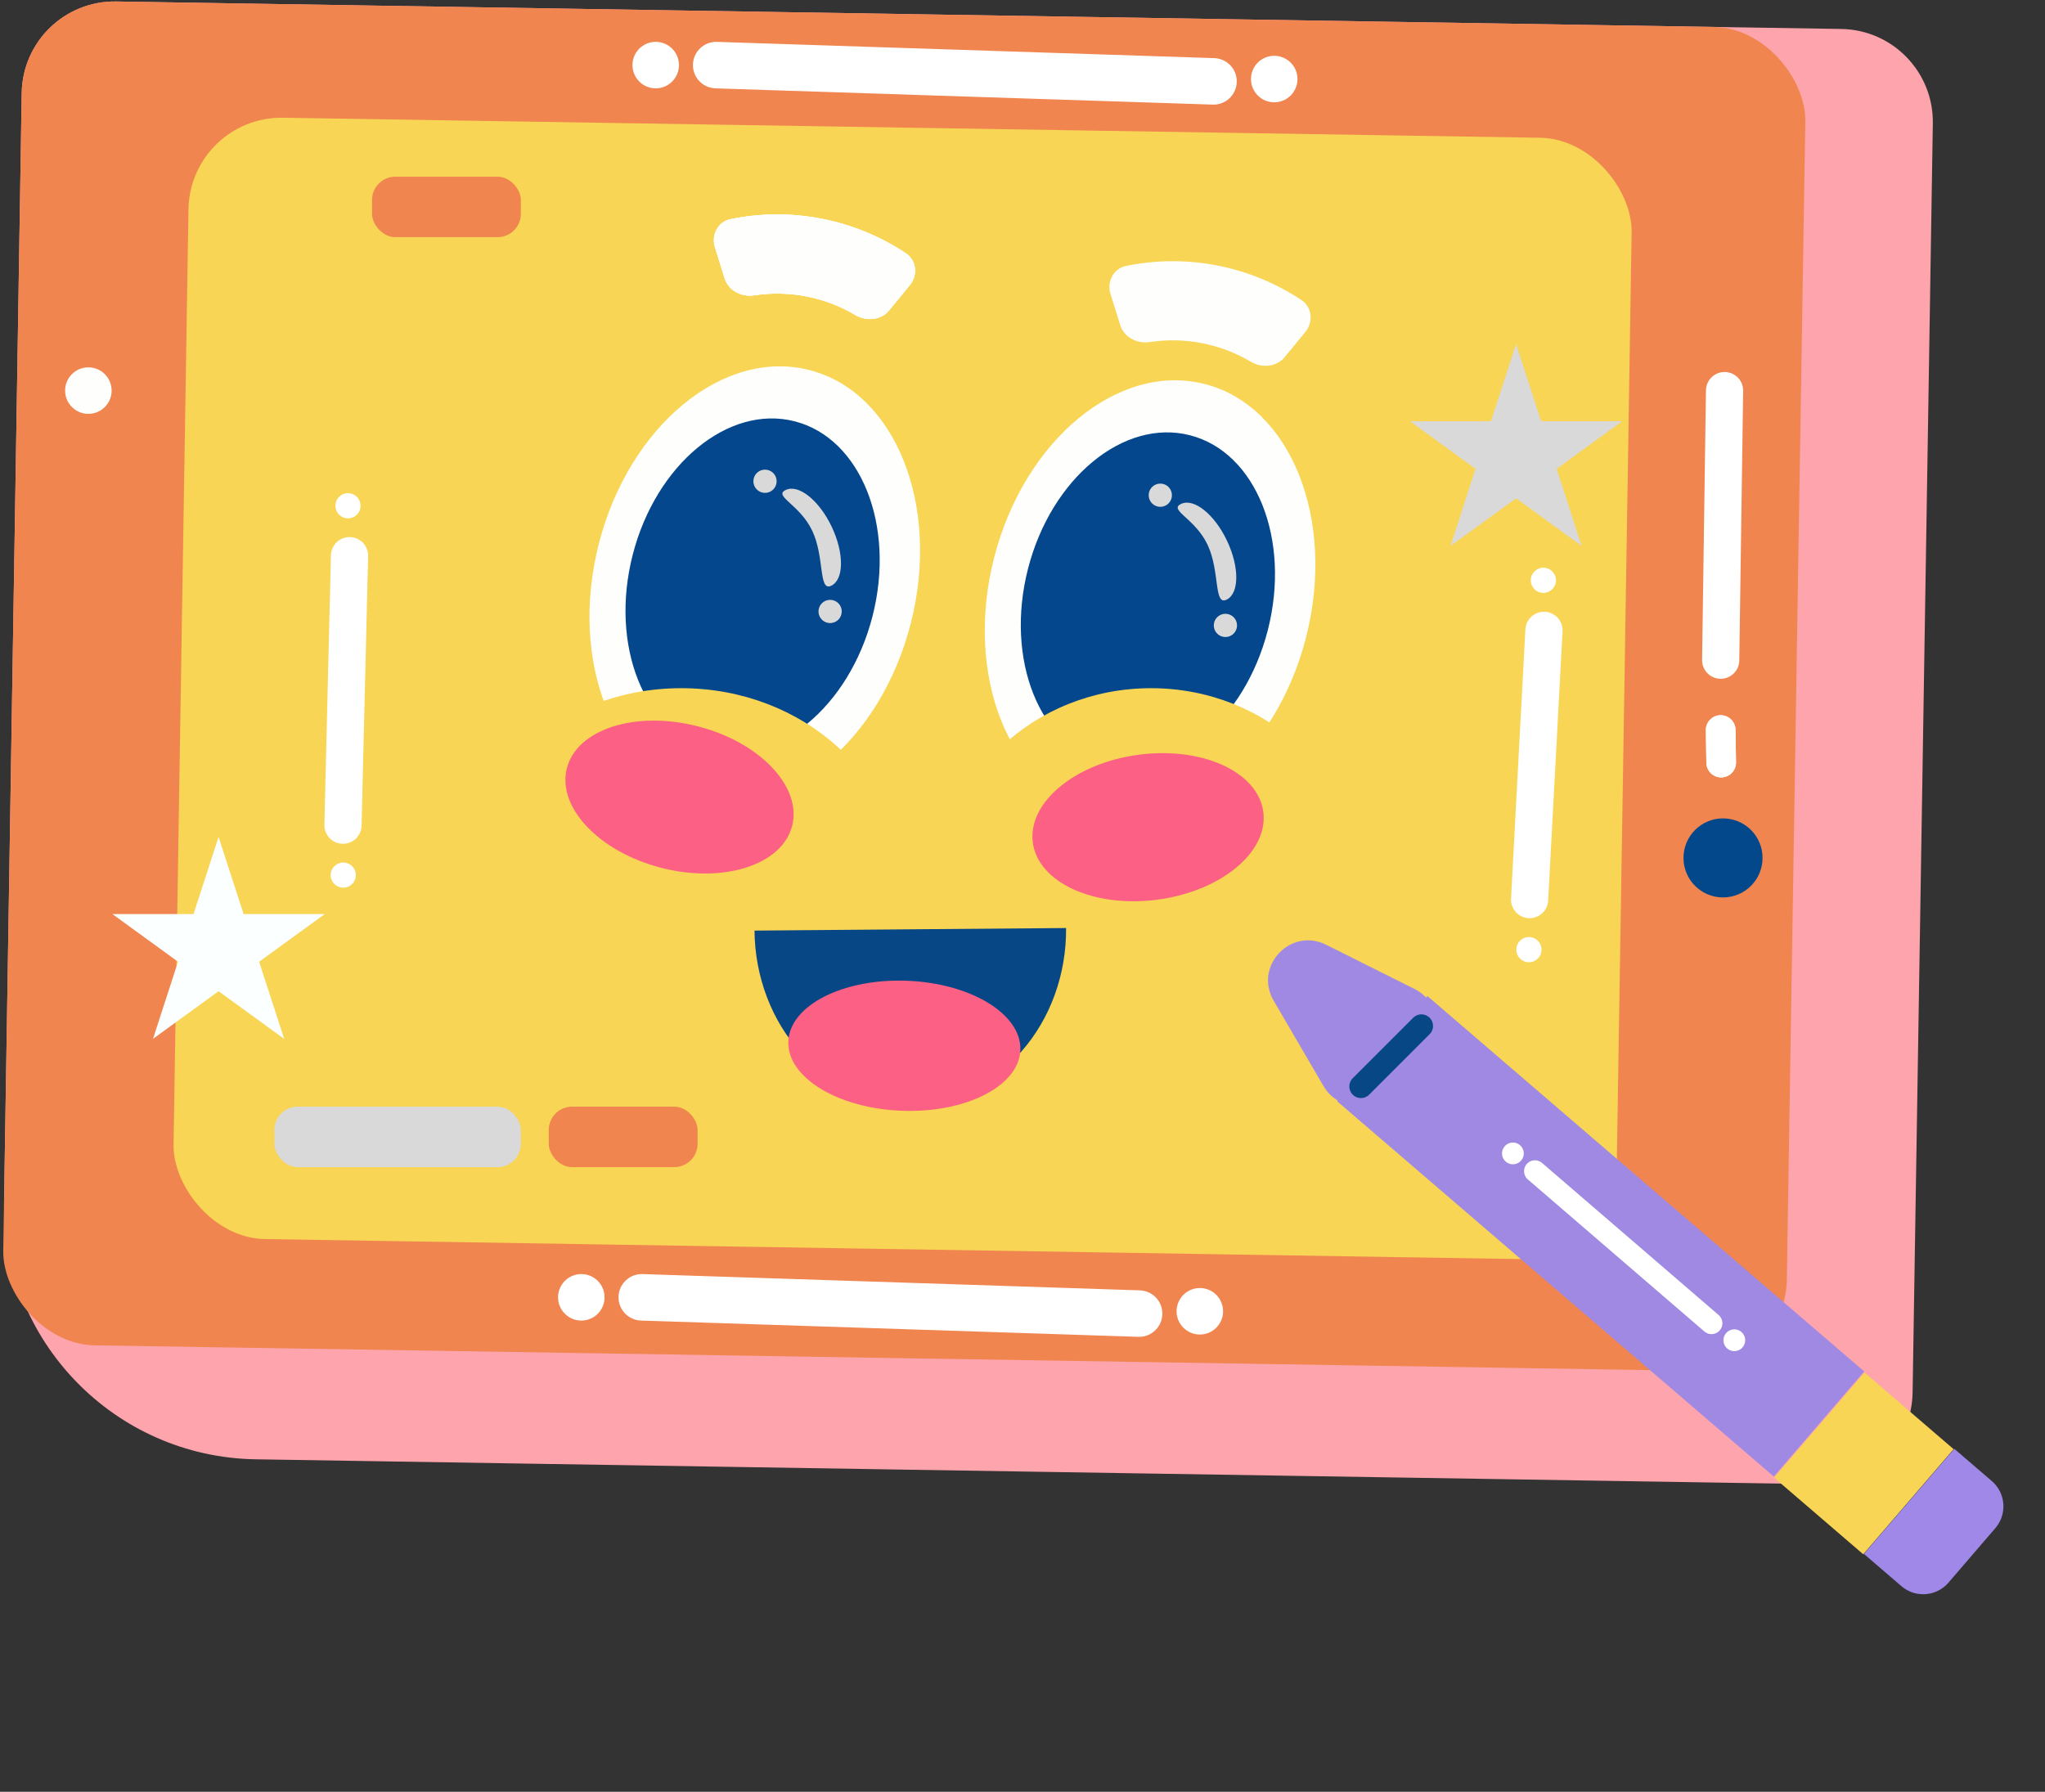 <svg width="194" height="170" viewBox="0 0 194 170" fill="none" xmlns="http://www.w3.org/2000/svg">
<rect x="0" y="0" width="194" height="170" fill="#333333" stroke="none"/>
<path d="M2.059 8.822C2.137 3.95 6.15 0.063 11.022 0.141L174.677 2.748C179.549 2.826 183.436 6.839 183.359 11.711L181.44 132.136C181.362 137.009 177.349 140.896 172.477 140.818L24.261 138.456C10.862 138.243 0.173 127.207 0.387 113.808L2.059 8.822Z" fill="#FEA4AC"/>
<rect x="2.2" width="169.222" height="127.517" rx="8.823" transform="rotate(0.913 2.2 0)" fill="#F0854F"/>
<rect x="18.019" y="11.029" width="136.925" height="106.405" rx="8.823" transform="rotate(0.913 18.019 11.029)" fill="#F8D555"/>
<circle cx="163.455" cy="81.397" r="3.75" fill="#03488B"/>
<circle cx="8.383" cy="37.059" r="2.206" fill="#FEFFFD"/>
<path d="M20.735 79.411L23.113 86.727H30.805L24.582 91.249L26.959 98.565L20.735 94.044L14.512 98.565L16.889 91.249L10.665 86.727H18.358L20.735 79.411Z" fill="#FBFFFF"/>
<path d="M143.823 32.647L146.2 39.963H153.893L147.669 44.485L150.046 51.801L143.823 47.279L137.599 51.801L139.976 44.485L133.753 39.963H141.445L143.823 32.647Z" fill="#D9D9D9"/>
<path d="M67.823 23.45C67.461 22.287 68.109 21.039 69.303 20.794C72.145 20.212 75.082 20.195 77.944 20.753C80.806 21.31 83.522 22.428 85.939 24.034C86.953 24.708 87.085 26.108 86.313 27.05L84.35 29.445C83.578 30.387 82.195 30.508 81.147 29.887C79.718 29.04 78.15 28.442 76.509 28.122C74.868 27.803 73.19 27.769 71.548 28.018C70.343 28.201 69.107 27.57 68.744 26.407L67.823 23.45Z" fill="#FEFFFD"/>
<path d="M67.823 23.45C67.461 22.287 68.109 21.039 69.303 20.794C72.145 20.212 75.082 20.195 77.944 20.753C80.806 21.31 83.522 22.428 85.939 24.034C86.953 24.708 87.085 26.108 86.313 27.05L84.35 29.445C83.578 30.387 82.195 30.508 81.147 29.887C79.718 29.04 78.15 28.442 76.509 28.122C74.868 27.803 73.19 27.769 71.548 28.018C70.343 28.201 69.107 27.57 68.744 26.407L67.823 23.45Z" fill="#FEFFFD"/>
<path d="M67.823 23.45C67.461 22.287 68.109 21.039 69.303 20.794C72.145 20.212 75.082 20.195 77.944 20.753C80.806 21.31 83.522 22.428 85.939 24.034C86.953 24.708 87.085 26.108 86.313 27.05L84.35 29.445C83.578 30.387 82.195 30.508 81.147 29.887C79.718 29.04 78.15 28.442 76.509 28.122C74.868 27.803 73.19 27.769 71.548 28.018C70.343 28.201 69.107 27.57 68.744 26.407L67.823 23.45Z" fill="#FEFFFD"/>
<path d="M105.347 27.886C104.985 26.723 105.633 25.474 106.826 25.23C109.669 24.648 112.606 24.631 115.468 25.188C118.33 25.745 121.046 26.863 123.462 28.469C124.477 29.144 124.609 30.544 123.837 31.486L121.874 33.881C121.102 34.823 119.719 34.944 118.671 34.323C117.242 33.476 115.674 32.877 114.033 32.558C112.392 32.238 110.714 32.205 109.072 32.454C107.867 32.636 106.63 32.005 106.268 30.842L105.347 27.886Z" fill="#FEFFFD"/>
<ellipse cx="71.602" cy="55.377" rx="15.271" ry="20.918" transform="rotate(14.371 71.602 55.377)" fill="#FEFFFD"/>
<ellipse cx="71.396" cy="55.555" rx="11.742" ry="16.085" transform="rotate(14.371 71.396 55.555)" fill="#04478C"/>
<path d="M78.851 55.576C77.632 56.154 78.243 52.867 77.054 50.357C75.865 47.846 73.327 47.063 74.545 46.486C75.764 45.909 77.716 47.476 78.905 49.986C80.094 52.496 80.07 54.999 78.851 55.576Z" fill="#D9D9D9"/>
<circle cx="78.75" cy="58.014" r="1.103" fill="#D9D9D9"/>
<circle cx="72.573" cy="45.661" r="1.103" fill="#D9D9D9"/>
<ellipse cx="109.102" cy="56.7" rx="15.271" ry="20.918" transform="rotate(14.371 109.102 56.7)" fill="#FEFFFD"/>
<ellipse cx="108.896" cy="56.878" rx="11.742" ry="16.085" transform="rotate(14.371 108.896 56.878)" fill="#04478C"/>
<path d="M116.351 56.9C115.132 57.477 115.743 54.19 114.554 51.68C113.365 49.17 110.826 48.387 112.045 47.81C113.264 47.232 115.215 48.799 116.404 51.309C117.593 53.82 117.569 56.322 116.351 56.9Z" fill="#D9D9D9"/>
<circle cx="116.249" cy="59.338" r="1.103" fill="#D9D9D9"/>
<circle cx="110.073" cy="46.985" r="1.103" fill="#D9D9D9"/>
<ellipse cx="64.632" cy="84.264" rx="20.956" ry="18.97" fill="#F8D555"/>
<ellipse cx="64.462" cy="75.624" rx="11.029" ry="6.933" transform="rotate(14.34 64.462 75.624)" fill="#FC6085"/>
<ellipse cx="109.191" cy="84.264" rx="20.073" ry="18.97" fill="#F8D555"/>
<ellipse cx="108.911" cy="78.484" rx="11.029" ry="6.933" transform="rotate(-7.637 108.911 78.484)" fill="#FC6085"/>
<path d="M71.577 88.293C71.613 92.671 73.205 96.857 76.002 99.93C78.799 103.003 82.572 104.711 86.492 104.679C90.411 104.646 94.156 102.876 96.902 99.758C99.648 96.639 101.171 92.428 101.135 88.05L86.356 88.171L71.577 88.293Z" fill="#074785"/>
<ellipse cx="85.791" cy="99.22" rx="6.173" ry="11.013" transform="rotate(-87.891 85.791 99.22)" fill="#FC6085"/>
<path d="M67.941 6.177L115.119 7.72" stroke="white" stroke-width="4.412" stroke-linecap="round"/>
<circle cx="2.206" cy="2.206" r="2.206" transform="matrix(-1 0 0 1 123.087 5.294)" fill="white"/>
<circle cx="2.206" cy="2.206" r="2.206" transform="matrix(-1 0 0 1 64.411 3.97)" fill="white"/>
<path d="M60.882 123.087L108.06 124.631" stroke="white" stroke-width="4.412" stroke-linecap="round"/>
<circle cx="2.206" cy="2.206" r="2.206" transform="matrix(-1 0 0 1 116.029 122.205)" fill="white"/>
<circle cx="2.206" cy="2.206" r="2.206" transform="matrix(-1 0 0 1 57.353 120.881)" fill="white"/>
<path d="M145.106 85.352L146.469 59.807" stroke="white" stroke-width="3.529" stroke-linecap="round"/>
<circle cx="1.195" cy="1.195" r="1.195" transform="matrix(-0.021 1 1 0.021 145.243 53.838)" fill="white"/>
<circle cx="1.195" cy="1.195" r="1.195" transform="matrix(-0.021 1 1 0.021 143.872 88.881)" fill="white"/>
<path d="M163.234 62.637L163.601 37.059" stroke="white" stroke-width="3.529" stroke-linecap="round"/>
<path d="M163.281 72.352L163.234 69.264" stroke="white" stroke-width="2.815" stroke-linecap="round"/>
<path d="M163.281 72.352L163.234 69.264" stroke="white" stroke-width="2.815" stroke-linecap="round"/>
<path d="M32.537 78.294L33.158 52.721" stroke="white" stroke-width="3.529" stroke-linecap="round"/>
<circle cx="1.195" cy="1.195" r="1.195" transform="matrix(0.008 1 1 -0.008 31.806 46.8)" fill="white"/>
<circle cx="1.195" cy="1.195" r="1.195" transform="matrix(0.008 1 1 -0.008 31.358 81.844)" fill="white"/>
<rect x="26.029" y="104.999" width="23.382" height="5.735" rx="2.206" fill="#D9D9D9"/>
<rect x="52.059" y="104.999" width="14.117" height="5.735" rx="2.206" fill="#F0854F"/>
<rect x="35.294" y="16.765" width="14.117" height="5.735" rx="2.206" fill="#F0854F"/>
<rect x="126.839" y="104.477" width="13.152" height="54.64" transform="rotate(-49.318 126.839 104.477)" fill="#A089E3"/>
<path d="M120.827 94.943C118.925 91.684 122.427 87.949 125.801 89.636L134.197 93.835C136.467 94.971 137.004 97.972 135.268 99.824L131.603 103.733C129.867 105.585 126.837 105.243 125.557 103.05L120.827 94.943Z" fill="#A089E3"/>
<rect x="168.302" y="140.198" width="13.152" height="11.151" transform="rotate(-49.318 168.302 140.198)" fill="#F8D555"/>
<path d="M176.82 147.432L185.393 137.459L188.956 140.521C190.281 141.66 190.431 143.656 189.293 144.981L184.842 150.158C183.704 151.482 181.707 151.633 180.383 150.495L176.82 147.432Z" fill="#A088E8"/>
<path d="M145.614 111.12L162.361 125.547" stroke="white" stroke-width="2.066" stroke-linecap="round"/>
<circle cx="1.033" cy="1.033" r="1.033" transform="matrix(-0.779 -0.628 -0.628 0.779 165.98 127.004)" fill="white"/>
<circle cx="1.033" cy="1.033" r="1.033" transform="matrix(-0.779 -0.628 -0.628 0.779 144.975 109.278)" fill="white"/>
<path d="M129.108 103.079L134.843 97.343" stroke="#074785" stroke-width="2.206" stroke-linecap="round"/>
</svg>
